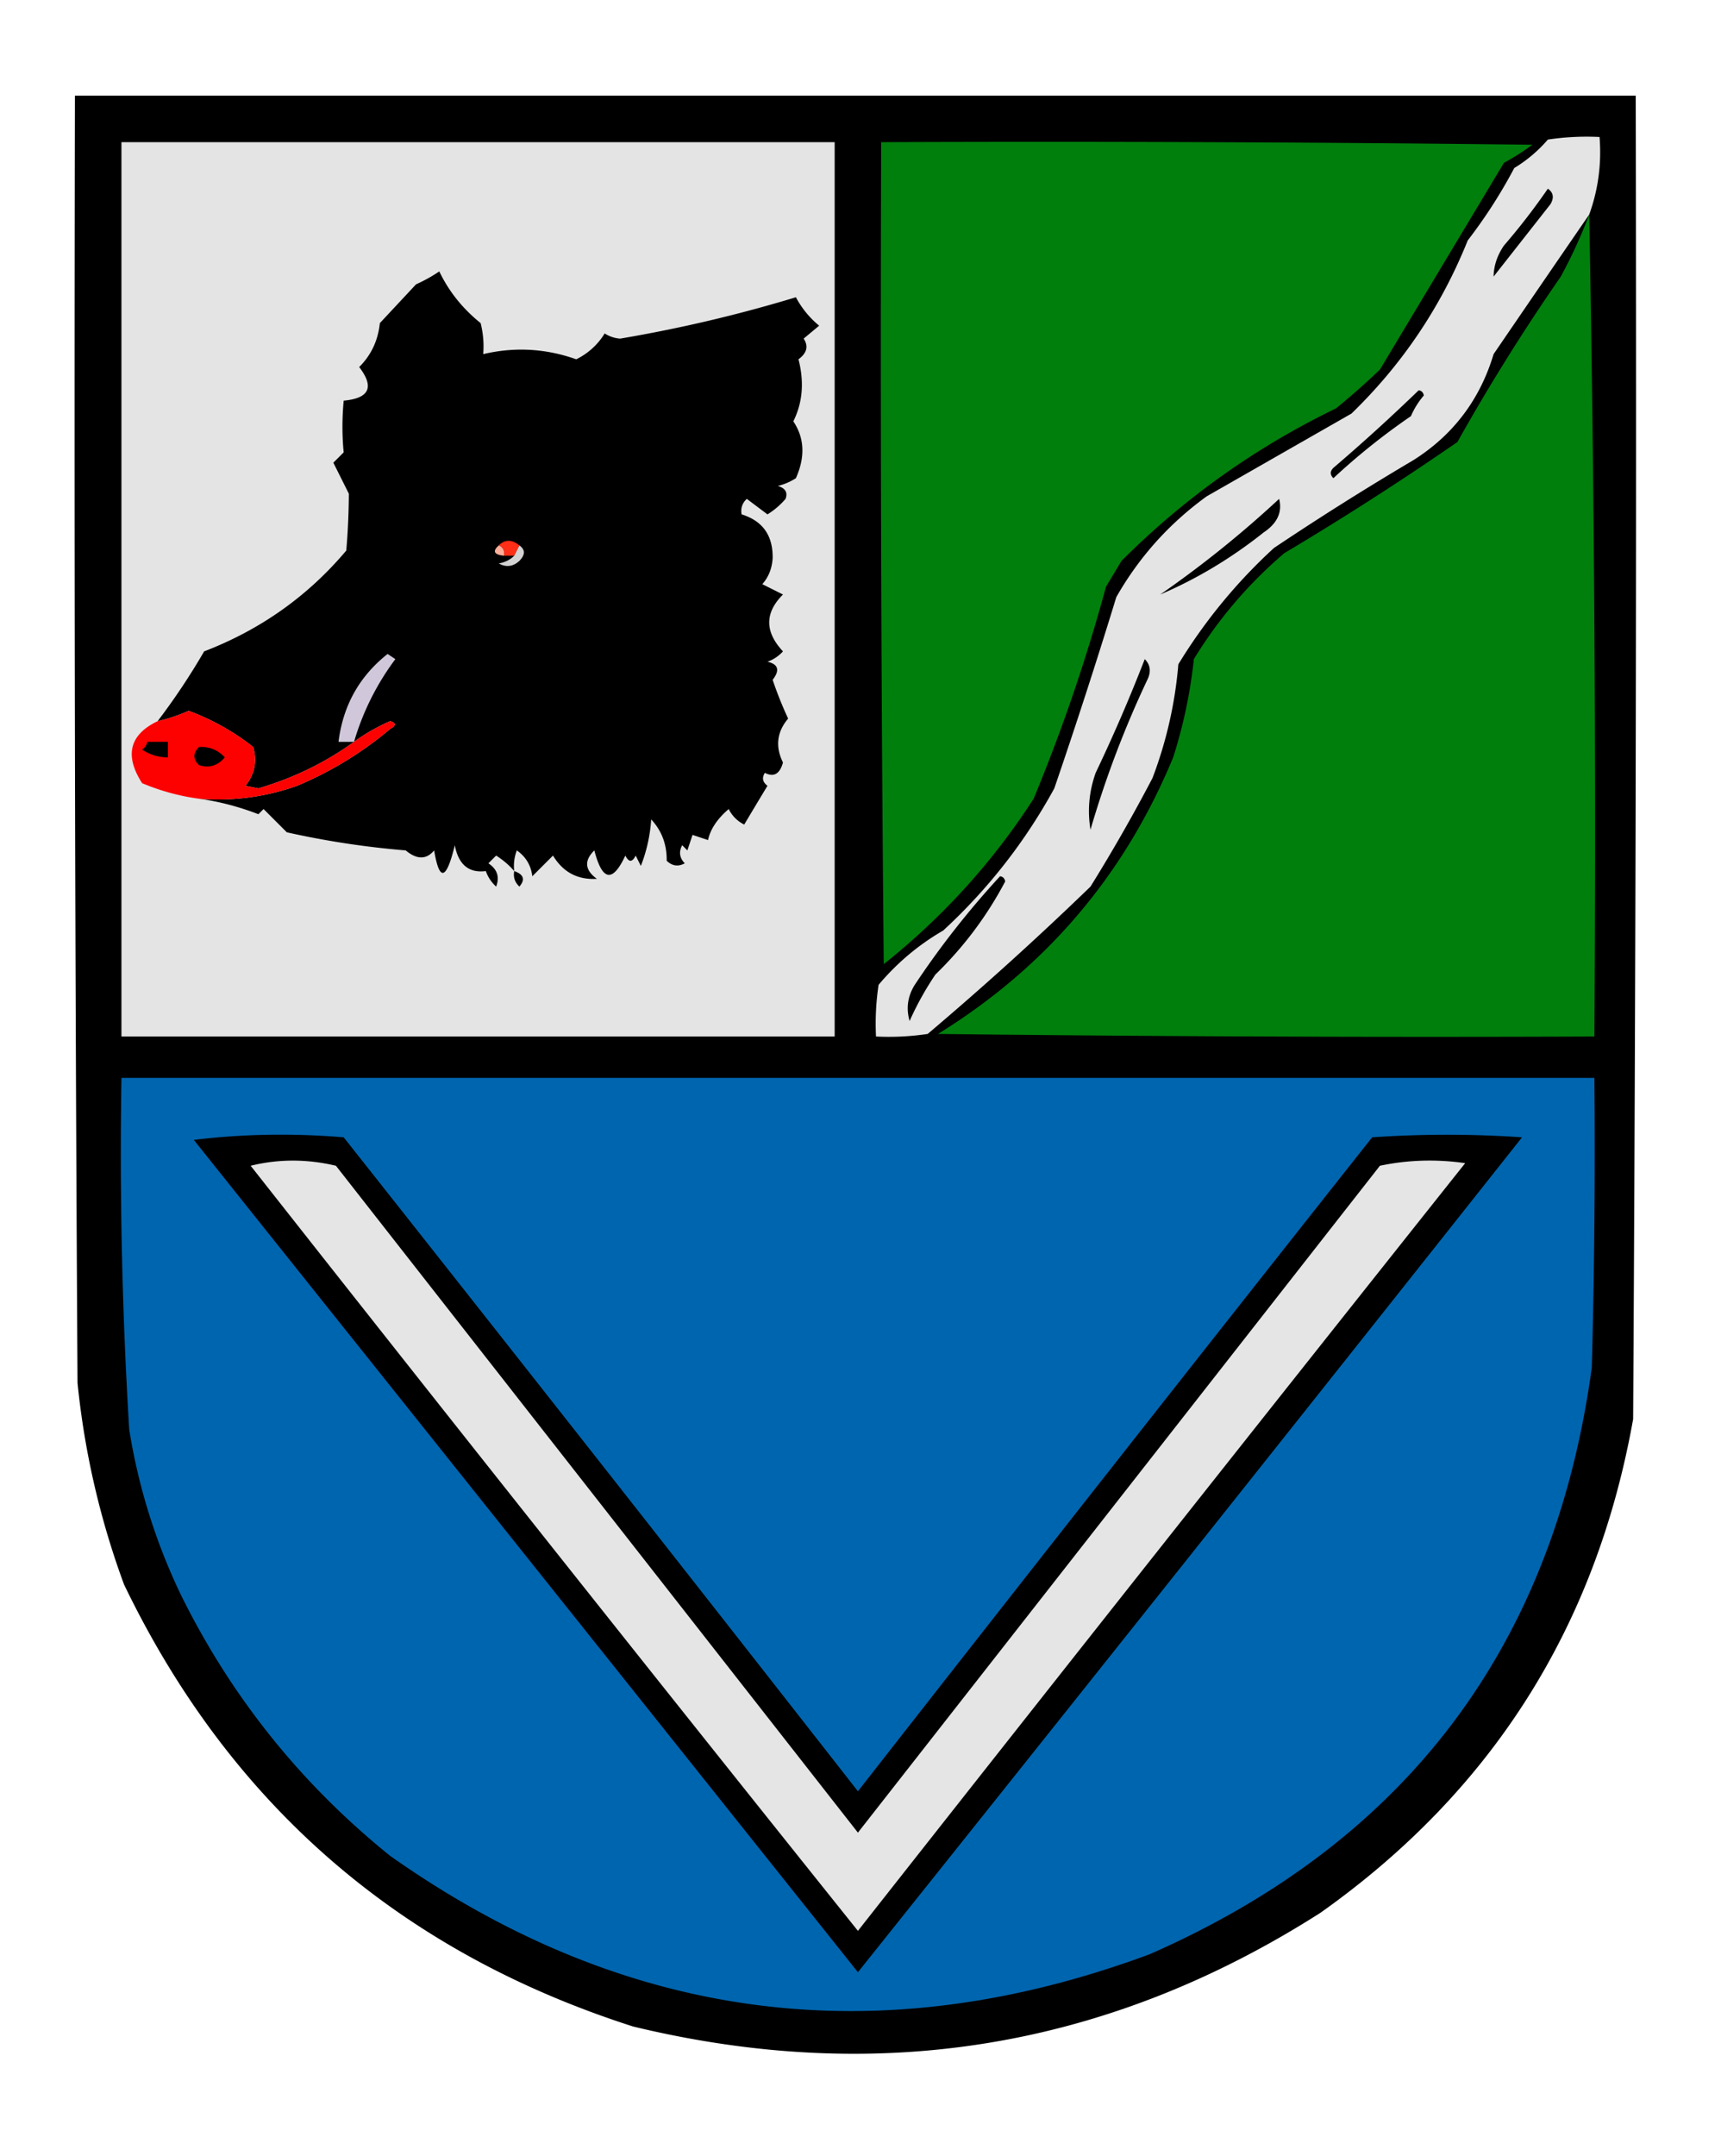<svg xmlns="http://www.w3.org/2000/svg" width="333" height="417" style="shape-rendering:geometricPrecision;text-rendering:geometricPrecision;image-rendering:optimizeQuality;fill-rule:evenodd;clip-rule:evenodd"><path style="opacity:1" d="M14.5 18.5h302c.167 85.334 0 170.667-.5 256-7.16 40.17-27.327 72.004-60.5 95.5-41.03 26.177-85.364 33.511-133 22-45.161-14.469-77.995-42.969-98.5-85.5a158.226 158.226 0 0 1-9-39c-.5-82.999-.667-165.999-.5-249z"/><path style="opacity:1" fill="#e4e4e4" d="M307.5 41.5a9525.036 9525.036 0 0 0-18.5 27c-2.64 8.794-7.806 15.628-15.5 20.5a562.346 562.346 0 0 0-27 17 103.474 103.474 0 0 0-18.5 22.5 80.575 80.575 0 0 1-5 22 324.533 324.533 0 0 1-12 21 638.833 638.833 0 0 1-31.5 28.5c-3.317.498-6.65.665-10 .5-.165-3.35.002-6.683.5-10 3.581-4.252 7.748-7.752 12.5-10.5 8.694-8.021 15.86-17.187 21.5-27.5a1196.687 1196.687 0 0 0 12-37c4.409-7.744 10.242-14.244 17.5-19.5l28-16c9.866-9.562 17.366-20.728 22.5-33.5a97.036 97.036 0 0 0 9-14 26.911 26.911 0 0 0 6.5-5.5 50.442 50.442 0 0 1 10-.5c.409 5.192-.258 10.192-2 15zM23.5 27.5h138v173h-138v-173z"/><path style="opacity:1" fill="#007f0d" d="M170.5 27.5c42.001-.167 84.001 0 126 .5a47.06 47.06 0 0 1-5.5 3.5l-24 40a142.48 142.48 0 0 1-8.5 7.5c-15.503 7.5-29.337 17.334-41.5 29.5l-3 5a338.234 338.234 0 0 1-14 41c-7.876 12.213-17.542 22.879-29 32-.5-52.999-.667-105.999-.5-159z"/><path style="opacity:1" d="M299.5 36.5c1.073.75 1.24 1.75.5 3l-11 14c.032-2.098.699-4.098 2-6a126.93 126.93 0 0 0 8.5-11z"/><path style="opacity:1" fill="#007f0d" d="M307.5 41.5a6321.835 6321.835 0 0 1 1 159c-42.335.167-84.668 0-127-.5 20.932-12.932 36.099-30.765 45.5-53.5a95.002 95.002 0 0 0 4-19c4.709-7.715 10.542-14.549 17.5-20.5A593.62 593.62 0 0 0 282 85.5a394.017 394.017 0 0 1 20-32 96.838 96.838 0 0 0 5.5-12z"/><path style="opacity:1" d="M99.5 168.5c-.975-1.135-2.141-2.135-3.5-3l-1.5 1.5c1.711 1.133 2.211 2.633 1.5 4.5a7.292 7.292 0 0 1-2-3c-3.29.415-5.29-1.252-6-5-1.643 6.776-2.976 7.11-4 1-1.493 1.808-3.327 1.808-5.5 0a168.915 168.915 0 0 1-23-3.5l-4.5-4.5-1 1c-3.8-1.466-7.633-2.466-11.5-3 6.53.512 12.864-.322 19-2.5a69.376 69.376 0 0 0 18-11c1.196-.654 1.196-1.154 0-1.5a35.784 35.784 0 0 0-7 4c-5.559 4.011-11.725 7.011-18.5 9l-2.5-.5c1.782-2.243 2.282-4.743 1.5-7.5a45.56 45.56 0 0 0-12.5-7 31.69 31.69 0 0 1-6 2 130.907 130.907 0 0 0 9-13.5c10.912-4.191 20.078-10.691 27.5-19.5.308-3.528.475-7.195.5-11l-3-6 2-2c-.32-3.215-.32-6.548 0-10 4.978-.452 5.978-2.619 3-6.5 2.316-2.305 3.65-5.138 4-8.5l7-7.5c1.58-.706 3.08-1.54 4.5-2.5 1.843 3.86 4.51 7.193 8 10 .496 1.973.662 3.973.5 6 6.076-1.434 12.076-1.1 18 1a13.27 13.27 0 0 0 5.5-5 6.291 6.291 0 0 0 3 1 275.012 275.012 0 0 0 34-8 18.12 18.12 0 0 0 4.5 5.5l-3 2.5c.971 1.462.638 2.795-1 4 1.135 4.403.802 8.403-1 12 2.162 3.22 2.329 6.886.5 11a11.357 11.357 0 0 1-3.5 1.5c1.456.423 1.956 1.256 1.5 2.5a14.962 14.962 0 0 1-3.5 3l-4-3c-.886.825-1.219 1.825-1 3 4.085 1.266 6.085 4.1 6 8.5-.129 1.981-.796 3.647-2 5l4 2c-3.548 3.54-3.548 7.206 0 11a7.293 7.293 0 0 1-3 2c2.104.489 2.438 1.655 1 3.5a72.626 72.626 0 0 0 3 7.5c-2.185 2.586-2.518 5.42-1 8.5-.616 2.221-1.783 2.888-3.5 2-.617.949-.451 1.782.5 2.5a1689.64 1689.64 0 0 0-4.5 7.5 6.547 6.547 0 0 1-3-3c-2.216 1.893-3.549 3.893-4 6l-3-1-1 3-1-1c-.684 1.284-.517 2.451.5 3.5-1.284.684-2.451.517-3.5-.5.046-3.133-.954-5.8-3-8a29.927 29.927 0 0 1-2 9l-1-2c-.667 1.333-1.333 1.333-2 0-2.463 5.286-4.463 4.952-6-1-2.015 1.978-1.848 3.812.5 5.5-3.72.223-6.553-1.277-8.5-4.5l-4 4c-.26-2.118-1.26-3.784-3-5a8.435 8.435 0 0 0-.5 4zM274.5 75.5c.543.06.876.393 1 1a15.645 15.645 0 0 0-2.5 4 129.059 129.059 0 0 0-15 12c-.667-.667-.667-1.333 0-2a359.671 359.671 0 0 0 16.5-15zM247.5 96.5c.653 2.558-.347 4.725-3 6.5-6.258 4.977-12.925 8.977-20 12a207.51 207.51 0 0 0 23-18.5z"/><path style="opacity:1" fill="#ff2e16" d="M96.5 105.5c1.205-1.186 2.539-1.186 4 0l-1 2h-2c.172-.992-.162-1.658-1-2z"/><path style="opacity:1" fill="#feae99" d="M96.5 105.5c.838.342 1.172 1.008 1 2-1.924-.211-2.257-.877-1-2z"/><path style="opacity:1" fill="#d3d3d3" d="M100.5 105.5c1.153.813 1.153 1.813 0 3-1.223 1.114-2.556 1.281-4 .5 1.237-.232 2.237-.732 3-1.5l1-2z"/><path style="opacity:1" d="M221.5 127.5c1.098 1.101 1.265 2.434.5 4a196.411 196.411 0 0 0-11 29c-.61-3.736-.277-7.403 1-11a317.443 317.443 0 0 0 9.5-22z"/><path style="opacity:1" fill="#d0c8da" d="M68.5 143.5h-3c.869-7.015 4.035-12.682 9.5-17l1.5 1a50.392 50.392 0 0 0-8 16z"/><path style="opacity:1" fill="#fc0100" d="M68.5 143.5a35.784 35.784 0 0 1 7-4c1.196.346 1.196.846 0 1.5a69.376 69.376 0 0 1-18 11c-6.136 2.178-12.47 3.012-19 2.5-3.74-.499-7.406-1.499-11-3-3.451-5.377-2.451-9.377 3-12a31.69 31.69 0 0 0 6-2 45.56 45.56 0 0 1 12.5 7c.782 2.757.282 5.257-1.5 7.5l2.5.5c6.775-1.989 12.941-4.989 18.5-9z"/><path style="opacity:1" d="M28.5 143.5h4v3c-1.808.009-3.475-.491-5-1.5.556-.383.89-.883 1-1.5zM38.5 144.5c1.983-.117 3.65.55 5 2-1.369 1.624-3.035 2.124-5 1.5-1.184-1.145-1.184-2.312 0-3.5zM99.5 168.5c1.832.64 2.165 1.64 1 3-.886-.825-1.219-1.825-1-3zM193.5 169.5c.543.06.876.393 1 1a71.125 71.125 0 0 1-13.5 18 59.043 59.043 0 0 0-5 9c-.706-2.471-.373-4.805 1-7a168.096 168.096 0 0 1 16.5-21z"/><path style="opacity:1" fill="#0065af" d="M23.5 208.5h285c.167 18.67 0 37.336-.5 56-7.325 53.83-35.825 91.663-85.5 113.5-52.418 19.463-101.418 13.13-147-19-17.237-13.897-30.737-30.73-40.5-50.5a116.164 116.164 0 0 1-10-32 885.31 885.31 0 0 1-1.5-68z"/><path style="opacity:1" d="M37.5 220.5c9.491-1.158 19.158-1.325 29-.5A28639.122 28639.122 0 0 1 166 346.5 28654.063 28654.063 0 0 1 265.5 220a210.395 210.395 0 0 1 29 0A47028.623 47028.623 0 0 1 166 381.5a251556.647 251556.647 0 0 0-128.5-161z"/><path style="opacity:1" fill="#e4e5e4" d="M48.5 225.5c5.4-1.325 10.9-1.325 16.5 0l101 129 101-129c5.416-1.139 10.916-1.306 16.5-.5A39588.839 39588.839 0 0 0 166 373.5a23444.82 23444.82 0 0 1-117.5-148z"/></svg>